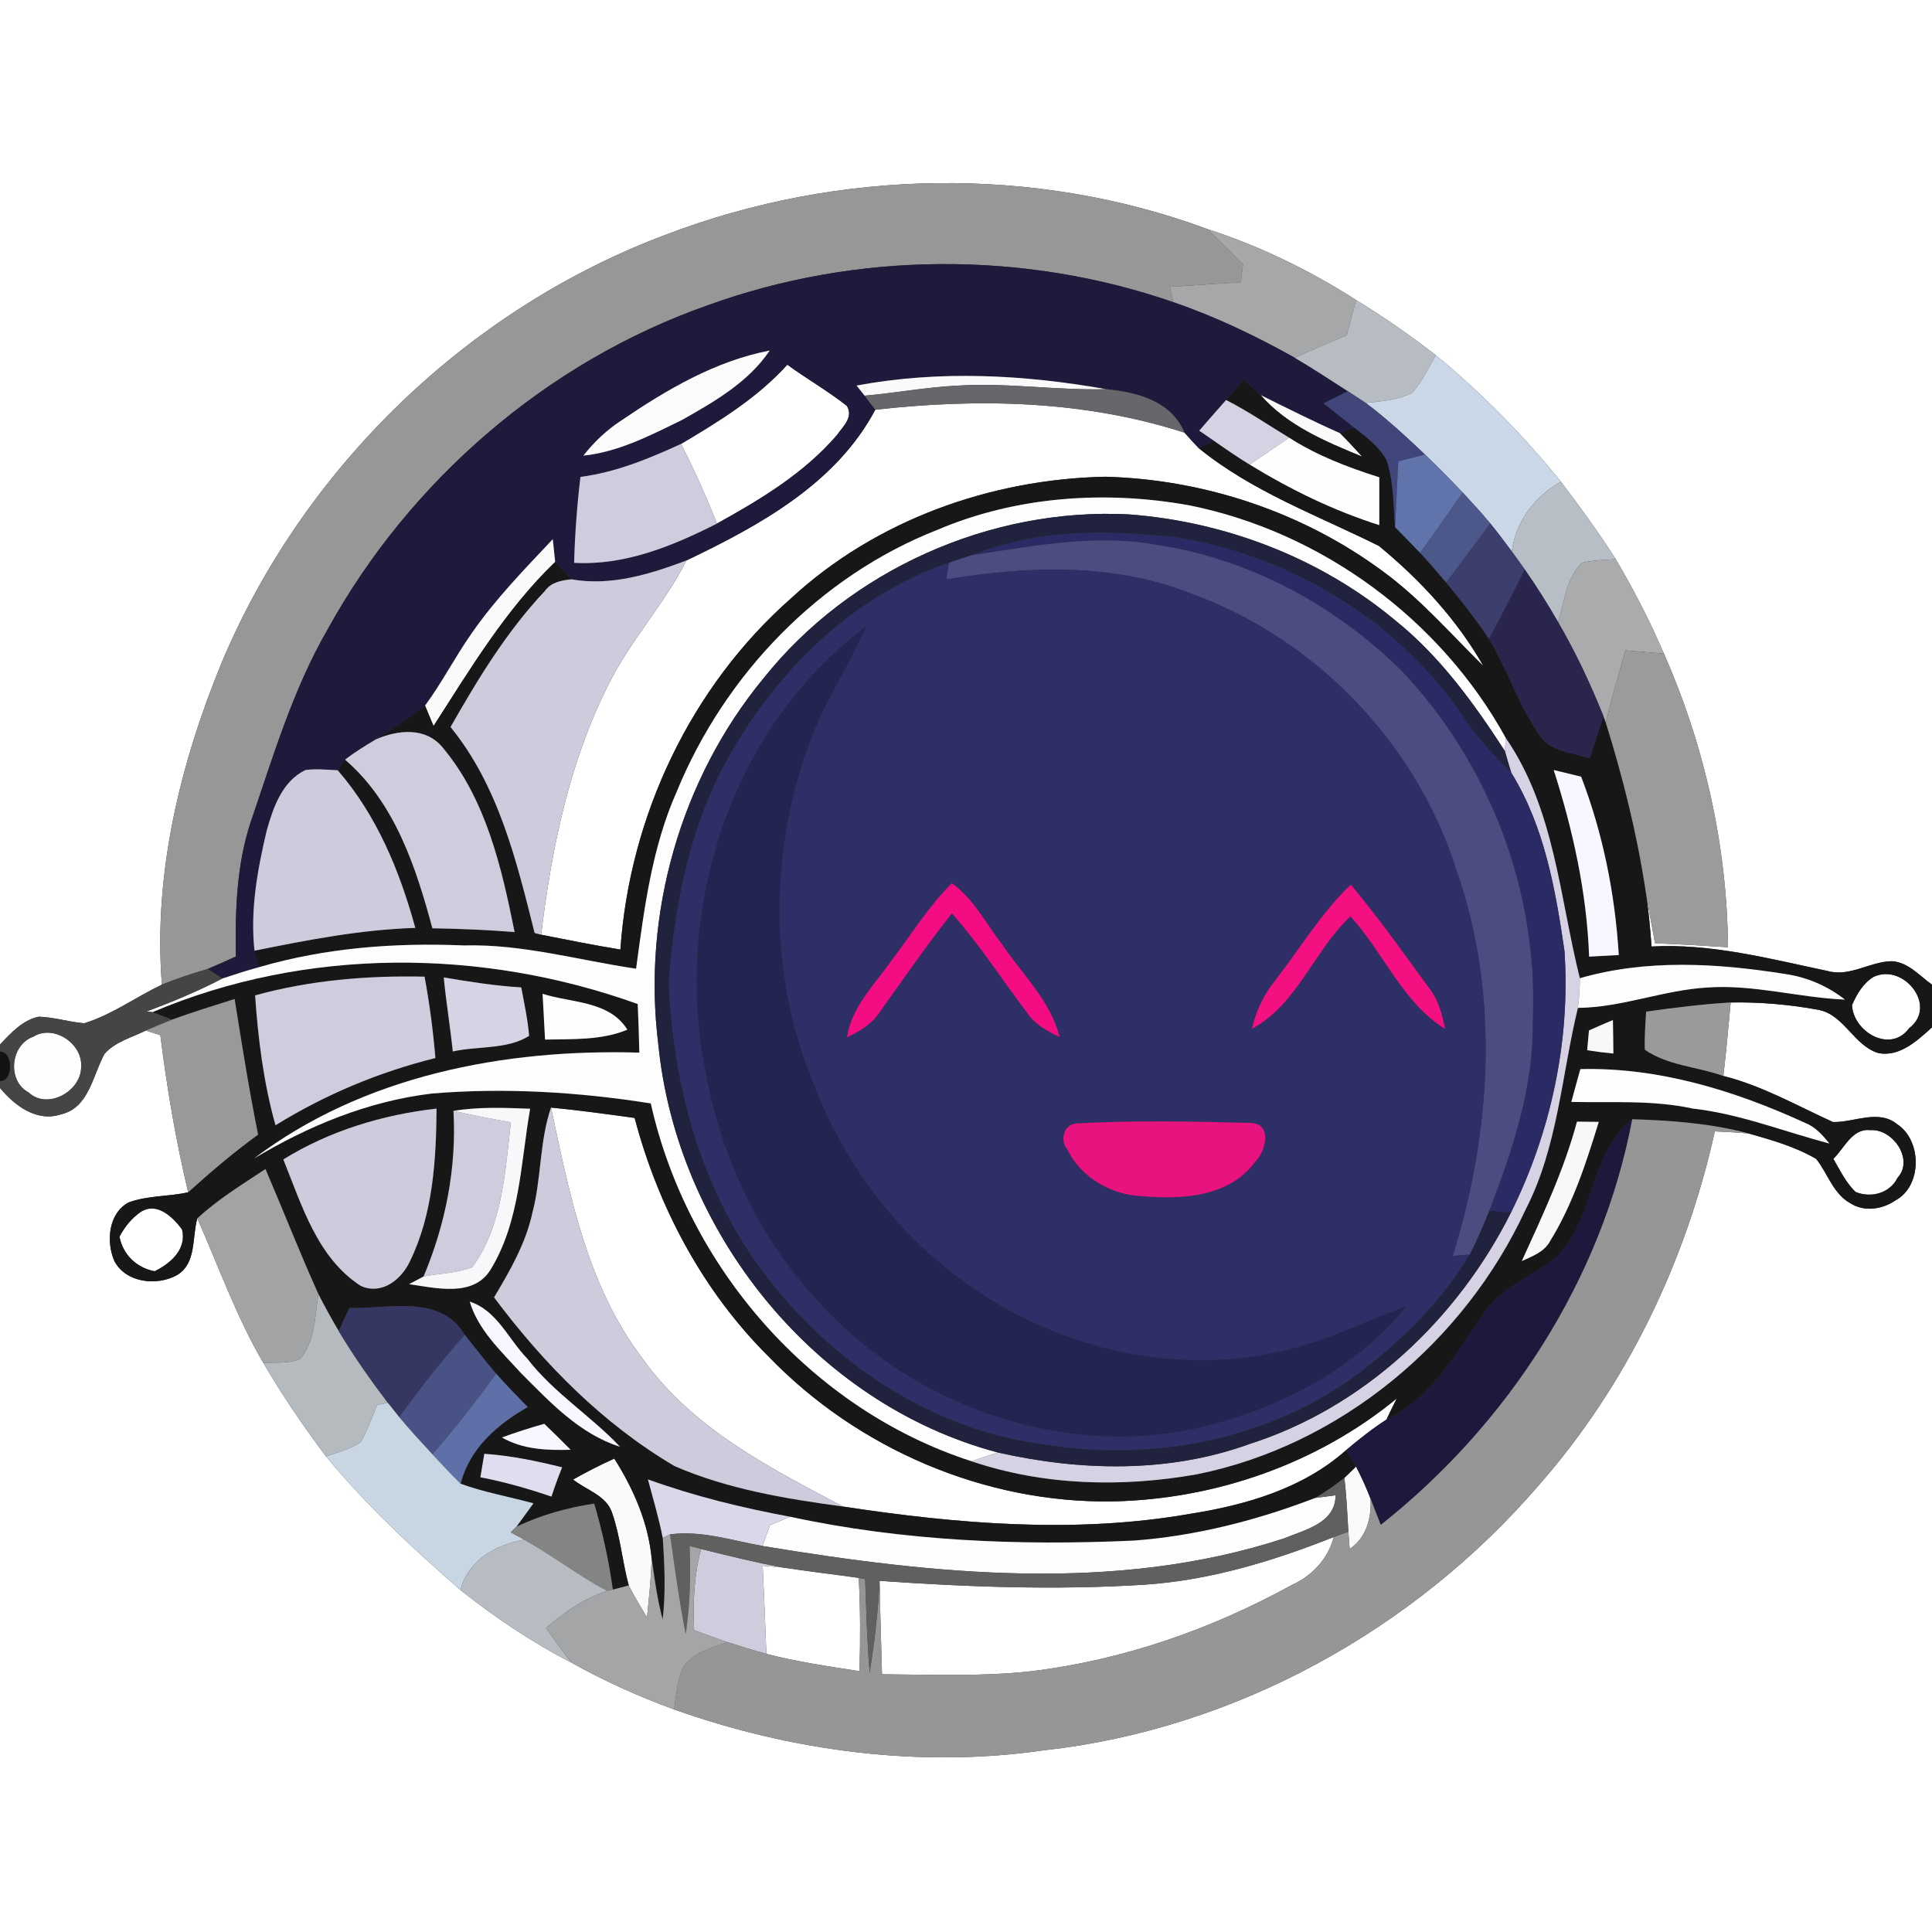<?xml version="1.0" encoding="UTF-8" ?>
<!DOCTYPE svg PUBLIC "-//W3C//DTD SVG 1.1//EN" "http://www.w3.org/Graphics/SVG/1.1/DTD/svg11.dtd">
<svg width="250pt" height="250pt" viewBox="0 0 250 250" version="1.1" xmlns="http://www.w3.org/2000/svg">
<rect x="0" y="0" width="250" height="250" fill="#333333" stroke="none"/>
<g id="#ffffffff">
<path fill="#ffffff" opacity="1.00" d=" M 0.00 0.00 L 250.00 0.00 L 250.00 127.41 C 248.38 126.27 246.92 124.50 244.81 124.38 C 241.95 124.41 239.33 126.49 236.43 125.63 C 228.95 124.06 221.43 122.06 213.71 122.48 C 213.53 120.02 213.31 117.57 212.92 115.13 C 213.30 117.45 213.73 119.75 214.16 122.06 C 217.31 122.18 220.45 122.37 223.60 122.57 C 223.50 109.53 220.57 96.50 215.31 84.58 C 213.51 80.37 211.40 76.30 209.08 72.36 C 206.88 68.91 204.46 65.60 201.99 62.34 C 197.16 56.36 191.72 50.84 185.79 45.96 C 182.49 43.39 179.05 41.01 175.48 38.82 C 169.44 34.96 162.97 31.81 156.15 29.61 C 133.85 21.36 108.52 21.87 86.34 30.30 C 60.63 39.88 39.33 60.42 28.70 85.70 C 23.30 98.83 19.82 113.13 20.95 127.41 C 17.58 129.02 14.49 131.30 10.90 132.41 C 8.92 132.25 7.01 131.62 5.02 131.56 C 2.92 132.00 1.41 133.67 0.00 135.16 L 0.00 0.00 Z" />
<path fill="#ffffff" opacity="1.00" d=" M 88.13 57.44 C 93.06 54.52 98.01 51.48 101.88 47.19 C 104.40 49.04 107.13 50.58 109.58 52.52 C 110.48 53.97 109.07 55.20 108.29 56.31 C 104.06 61.23 98.40 64.64 92.77 67.75 C 91.39 64.24 89.84 60.80 88.13 57.44 Z" />
<path fill="#ffffff" opacity="1.00" d=" M 113.26 53.02 C 126.64 51.51 140.37 51.81 153.28 55.99 C 153.87 56.66 154.47 57.31 155.08 57.96 C 162.02 63.63 170.53 66.70 178.44 70.65 C 183.75 75.02 188.54 80.19 191.96 86.20 C 187.72 82.03 183.80 77.49 178.98 73.96 C 168.62 66.29 155.88 62.03 143.01 61.69 C 128.20 62.00 113.36 67.28 102.40 77.39 C 89.38 88.84 81.46 105.64 80.28 122.87 C 76.85 122.31 73.44 121.63 70.02 120.95 C 71.37 109.88 73.63 98.72 78.68 88.70 C 81.49 82.95 85.95 78.23 88.83 72.52 C 98.24 68.02 108.19 62.60 113.26 53.02 Z" />
<path fill="#ffffff" opacity="1.00" d=" M 242.45 126.40 C 246.34 124.59 250.80 130.20 247.04 133.05 C 244.65 136.34 239.84 133.57 239.65 130.07 C 240.25 128.65 241.10 127.22 242.45 126.40 Z" />
<path fill="#ffffff" opacity="1.00" d=" M 223.95 129.72 C 227.75 129.65 231.56 129.98 235.30 130.67 C 238.67 131.31 239.86 135.32 243.10 136.28 C 245.87 136.77 248.11 134.64 250.00 132.94 L 250.00 250.00 L 0.00 250.00 L 0.00 140.78 C 1.89 143.06 4.74 145.23 7.88 144.20 C 11.53 143.36 11.99 139.14 13.53 136.36 C 14.90 134.81 17.06 134.25 18.87 133.35 C 19.34 133.50 20.28 133.81 20.75 133.96 C 21.60 140.79 22.75 147.58 24.35 154.28 C 21.80 154.86 19.10 154.68 16.63 155.60 C 14.01 157.03 13.72 160.68 14.80 163.18 C 16.30 166.02 20.33 166.44 22.92 164.99 C 25.44 163.48 24.84 160.11 25.53 157.66 C 28.31 163.92 30.60 170.43 34.08 176.37 C 36.53 180.56 39.27 184.58 42.19 188.46 C 47.39 194.78 53.42 200.37 59.57 205.74 C 64.06 209.30 68.83 212.52 73.93 215.14 C 78.19 217.52 82.65 219.53 87.22 221.20 C 102.46 226.61 119.02 228.80 135.08 226.49 C 159.78 223.75 183.00 210.94 199.15 192.15 C 210.54 179.18 218.16 163.20 221.90 146.40 C 223.35 146.46 224.80 146.55 226.25 146.66 C 229.24 147.52 232.30 148.37 235.01 149.96 C 236.51 151.84 237.22 154.49 239.44 155.70 C 241.22 156.85 243.57 156.50 245.25 155.34 C 248.74 153.50 248.72 147.58 245.50 145.48 C 243.10 143.49 239.91 145.26 237.18 145.19 C 232.51 143.06 228.01 140.49 223.00 139.23 C 223.38 136.07 223.65 132.89 223.95 129.72 Z" />
<path fill="#ffffff" opacity="1.00" d=" M 71.30 143.32 C 74.92 143.66 78.52 144.17 82.12 144.66 C 85.17 156.20 90.96 167.10 99.46 175.54 C 110.96 187.46 127.42 194.56 144.03 194.28 C 157.28 194.00 170.47 189.41 180.74 180.96 C 180.29 181.86 179.84 182.77 179.41 183.69 C 177.56 184.88 175.84 186.25 174.16 187.67 C 168.59 192.62 161.22 194.75 154.01 195.89 C 139.14 198.49 123.92 197.20 109.10 194.95 C 99.60 189.94 89.56 184.82 83.18 175.84 C 75.99 166.46 73.72 154.60 71.30 143.32 Z" />
<path fill="#ffffff" opacity="1.00" d=" M 237.23 149.95 C 238.67 148.59 239.65 145.98 242.00 146.24 C 244.89 146.01 247.73 150.02 245.54 152.41 C 244.54 154.42 242.11 155.06 240.11 154.24 C 238.85 153.03 238.10 151.43 237.23 149.95 Z" />
<path fill="#ffffff" opacity="1.00" d=" M 18.19 156.83 C 20.31 155.48 22.34 157.46 23.55 159.07 C 24.21 161.64 22.07 163.49 20.01 164.50 C 17.69 164.06 15.91 162.37 15.46 160.03 C 16.11 158.77 17.03 157.65 18.19 156.83 Z" />
<path fill="#ffffff" opacity="1.00" d=" M 148.06 205.06 C 156.54 204.50 164.73 202.01 172.59 198.89 C 171.82 201.77 169.76 203.93 167.08 205.14 C 156.67 210.86 145.24 214.83 133.42 216.26 C 127.01 216.96 120.56 216.70 114.13 216.65 C 114.03 212.62 113.88 208.59 113.82 204.56 C 125.21 205.36 136.65 205.78 148.06 205.06 Z" />
<path fill="#ffffff" opacity="1.00" d=" M 98.69 202.61 C 99.31 202.66 100.57 202.77 101.19 202.82 C 104.49 203.33 107.81 203.71 111.12 204.18 C 111.34 208.20 111.33 212.23 111.22 216.25 C 107.18 215.62 103.13 215.04 99.17 214.01 C 99.03 210.21 98.87 206.41 98.69 202.61 Z" />
</g>
<g id="#989797ff">
<path fill="#989797" opacity="1.00" d=" M 86.34 30.30 C 108.52 21.87 133.85 21.36 156.15 29.61 C 157.77 31.08 159.30 32.65 160.85 34.20 C 160.78 34.78 160.64 35.94 160.57 36.52 C 157.50 36.71 154.44 36.91 151.37 37.12 C 151.48 37.61 151.71 38.60 151.82 39.10 C 132.49 32.40 110.82 32.53 91.59 39.50 C 70.79 46.80 53.04 62.15 42.41 81.42 C 37.89 89.23 35.34 97.92 32.43 106.40 C 30.59 111.99 30.43 117.93 30.52 123.77 C 29.31 124.32 28.10 124.87 26.88 125.38 C 24.88 125.97 22.89 126.62 20.95 127.41 C 19.82 113.13 23.30 98.83 28.70 85.70 C 39.33 60.42 60.63 39.88 86.34 30.30 Z" />
</g>
<g id="#a6a7a9ff">
<path fill="#a6a7a9" opacity="1.00" d=" M 156.15 29.61 C 162.97 31.81 169.44 34.96 175.48 38.82 C 175.08 40.33 174.68 41.85 174.28 43.36 C 172.02 44.31 169.77 45.29 167.53 46.29 C 162.50 43.46 157.27 40.97 151.82 39.10 C 151.71 38.60 151.48 37.61 151.37 37.12 C 154.44 36.91 157.50 36.71 160.57 36.52 C 160.64 35.94 160.78 34.78 160.85 34.20 C 159.30 32.65 157.77 31.08 156.15 29.61 Z" />
</g>
<g id="#1f193cff">
<path fill="#1f193c" opacity="1.00" d=" M 91.59 39.50 C 110.82 32.53 132.49 32.40 151.82 39.10 C 157.27 40.97 162.50 43.46 167.53 46.29 C 169.87 47.67 172.14 49.16 174.42 50.63 C 173.37 51.15 172.32 51.67 171.27 52.19 C 172.60 53.24 173.93 54.31 175.27 55.36 C 174.81 55.54 173.88 55.88 173.41 56.06 C 169.93 54.52 166.53 52.81 163.12 51.12 C 162.40 50.45 161.68 49.79 160.95 49.13 C 160.17 49.99 159.40 50.87 158.65 51.76 C 157.50 53.09 156.32 54.39 155.18 55.73 C 155.67 56.07 156.64 56.74 157.13 57.07 C 156.61 57.29 155.59 57.74 155.08 57.96 C 154.47 57.31 153.87 56.66 153.28 55.99 C 151.55 51.88 147.18 50.76 143.15 50.36 C 132.48 48.47 121.54 47.89 110.84 49.89 C 111.10 50.22 111.62 50.87 111.88 51.20 C 112.23 51.66 112.91 52.57 113.26 53.02 C 108.19 62.60 98.24 68.02 88.83 72.52 C 84.09 74.31 79.04 75.87 73.93 74.96 C 73.23 74.21 72.54 73.46 71.84 72.71 C 71.76 71.98 71.61 70.51 71.53 69.77 C 67.85 73.68 64.08 77.54 61.02 81.97 C 58.89 85.00 57.20 88.32 55.00 91.31 C 52.99 92.91 50.83 94.32 48.65 95.67 C 47.28 96.48 45.91 97.32 44.65 98.30 C 44.41 98.64 43.94 99.33 43.70 99.67 C 42.31 99.61 40.91 99.45 39.53 99.64 C 36.51 101.08 35.33 104.53 34.50 107.53 C 33.30 112.58 32.36 117.82 32.93 123.02 C 33.09 123.55 33.40 124.61 33.56 125.14 C 31.94 125.58 30.36 126.10 28.77 126.62 C 28.30 126.31 27.35 125.69 26.88 125.38 C 28.10 124.87 29.31 124.32 30.52 123.77 C 30.43 117.93 30.59 111.99 32.43 106.40 C 35.34 97.92 37.89 89.23 42.41 81.42 C 53.04 62.15 70.79 46.80 91.59 39.50 M 80.41 54.40 C 78.52 55.63 76.87 57.19 75.49 58.96 C 80.08 58.48 84.24 56.30 88.33 54.30 C 92.50 51.94 96.86 49.43 99.60 45.36 C 92.57 46.71 86.27 50.42 80.41 54.40 M 88.13 57.44 C 83.97 59.35 79.69 61.12 75.11 61.71 C 74.67 65.41 74.39 69.11 74.29 72.83 C 80.85 73.20 87.04 70.66 92.77 67.75 C 98.40 64.64 104.06 61.23 108.29 56.31 C 109.07 55.20 110.48 53.97 109.58 52.52 C 107.13 50.58 104.40 49.04 101.88 47.19 C 98.01 51.48 93.06 54.52 88.13 57.44 Z" />
</g>
<g id="#b6bcc1ff">
<path fill="#b6bcc1" opacity="1.00" d=" M 175.48 38.82 C 179.05 41.01 182.49 43.39 185.79 45.96 C 184.85 47.62 184.02 49.37 182.75 50.82 C 180.89 51.77 178.76 51.93 176.72 52.14 C 175.95 51.63 175.19 51.13 174.42 50.63 C 172.14 49.16 169.87 47.67 167.53 46.29 C 169.77 45.29 172.02 44.31 174.28 43.36 C 174.68 41.85 175.08 40.33 175.48 38.82 Z" />
</g>
<g id="#fbfbfcff">
<path fill="#fbfbfc" opacity="1.00" d=" M 80.41 54.40 C 86.27 50.42 92.57 46.71 99.60 45.36 C 96.86 49.43 92.50 51.94 88.33 54.30 C 84.24 56.30 80.08 58.48 75.49 58.96 C 76.87 57.19 78.52 55.63 80.41 54.40 Z" />
</g>
<g id="#c9d7e6ff">
<path fill="#c9d7e6" opacity="1.00" d=" M 185.79 45.96 C 191.72 50.84 197.16 56.36 201.99 62.34 C 198.55 64.25 196.19 67.43 195.62 71.35 C 194.72 70.12 193.80 68.91 192.84 67.73 C 191.70 66.36 190.49 65.04 189.28 63.74 C 187.69 62.06 186.06 60.42 184.40 58.82 C 181.93 56.49 179.44 54.17 176.72 52.14 C 178.76 51.93 180.89 51.77 182.75 50.82 C 184.02 49.37 184.85 47.62 185.79 45.96 Z" />
</g>
<g id="#fafafaff">
<path fill="#fafafa" opacity="1.00" d=" M 110.84 49.89 C 121.54 47.89 132.48 48.47 143.15 50.36 C 136.73 50.54 130.35 49.49 123.93 49.90 C 119.89 50.09 115.91 50.85 111.88 51.20 C 111.62 50.87 111.10 50.22 110.84 49.89 Z" />
<path fill="#fafafa" opacity="1.00" d=" M 176.27 59.09 C 171.53 57.14 166.57 55.08 163.12 51.12 C 166.53 52.81 169.93 54.52 173.41 56.06 C 174.39 57.04 175.34 58.06 176.27 59.09 Z" />
<path fill="#fafafa" opacity="1.00" d=" M 61.02 81.97 C 64.08 77.54 67.85 73.68 71.53 69.77 C 71.61 70.51 71.76 71.98 71.84 72.71 C 65.43 78.89 60.87 86.53 56.10 93.95 C 55.83 93.29 55.27 91.97 55.00 91.31 C 57.20 88.32 58.89 85.00 61.02 81.97 Z" />
<path fill="#fafafa" opacity="1.00" d=" M 74.16 191.45 C 75.90 190.47 77.67 189.56 79.49 188.74 C 81.98 192.67 83.89 197.03 84.33 201.71 C 84.24 204.25 83.98 206.78 83.72 209.30 C 82.91 207.94 82.08 206.58 81.36 205.16 C 80.53 202.08 80.27 198.86 79.23 195.84 C 78.53 193.52 75.87 192.83 74.16 191.45 Z" />
<path fill="#fafafa" opacity="1.00" d=" M 173.96 191.24 C 174.46 190.75 174.97 190.26 175.47 189.77 C 176.17 191.11 176.79 192.50 177.35 193.93 C 177.48 196.45 176.82 198.94 174.65 200.44 C 174.61 199.88 174.52 198.76 174.48 198.20 C 174.34 195.88 174.24 193.55 173.96 191.24 Z" />
</g>
<g id="#171718ff">
<path fill="#171718" opacity="1.00" d=" M 160.95 49.13 C 161.68 49.79 162.40 50.45 163.12 51.12 C 166.57 55.08 171.53 57.14 176.27 59.09 C 175.34 58.06 174.39 57.04 173.41 56.06 C 173.88 55.88 174.81 55.54 175.27 55.36 C 176.81 56.56 178.46 57.77 179.41 59.53 C 180.36 62.32 180.29 65.31 180.52 68.21 C 181.60 69.31 182.69 70.41 183.76 71.54 C 184.92 72.79 186.04 74.07 187.14 75.38 C 189.08 77.73 190.97 80.12 192.66 82.66 C 195.04 86.62 196.47 91.08 199.06 94.92 C 200.42 97.27 203.40 97.36 205.71 98.13 C 206.30 96.31 206.90 94.50 207.49 92.69 L 207.79 93.51 C 210.00 100.59 211.80 107.80 212.92 115.13 C 213.31 117.57 213.53 120.02 213.71 122.48 C 221.43 122.06 228.95 124.06 236.43 125.63 C 239.33 126.49 241.95 124.41 244.81 124.38 C 246.92 124.50 248.38 126.27 250.00 127.41 L 250.00 132.94 C 248.11 134.64 245.87 136.77 243.10 136.28 C 239.86 135.32 238.67 131.31 235.30 130.67 C 231.56 129.98 227.75 129.65 223.95 129.72 C 220.28 129.93 216.64 130.40 213.01 130.90 C 212.91 132.54 212.78 134.18 212.84 135.83 C 215.78 137.89 219.65 138.03 223.00 139.23 C 228.01 140.49 232.51 143.06 237.18 145.19 C 239.91 145.26 243.10 143.49 245.50 145.48 C 248.72 147.58 248.74 153.50 245.25 155.34 C 243.57 156.50 241.22 156.85 239.44 155.70 C 237.22 154.49 236.51 151.84 235.01 149.96 C 232.30 148.37 229.24 147.52 226.25 146.66 C 221.35 145.36 216.26 144.98 211.21 144.83 C 205.70 149.25 206.34 157.51 201.58 162.50 C 198.47 165.11 194.30 166.46 191.98 169.97 C 188.41 175.06 185.27 180.87 179.41 183.69 C 179.84 182.77 180.29 181.86 180.74 180.96 C 170.47 189.41 157.28 194.00 144.03 194.28 C 127.42 194.56 110.96 187.46 99.46 175.54 C 90.96 167.10 85.17 156.20 82.12 144.66 C 78.52 144.17 74.92 143.66 71.30 143.32 C 69.80 147.70 70.07 152.44 68.90 156.90 C 68.04 160.87 66.00 164.43 63.93 167.88 C 70.33 176.45 78.03 184.27 87.29 189.71 C 94.17 192.71 101.70 193.94 109.10 194.95 C 123.92 197.20 139.14 198.49 154.01 195.89 C 161.22 194.75 168.59 192.62 174.16 187.67 C 174.60 188.36 175.04 189.06 175.47 189.77 C 174.97 190.26 174.46 190.75 173.96 191.24 C 172.76 192.18 171.50 193.04 170.20 193.83 C 162.68 196.72 154.79 198.75 146.73 199.35 C 131.86 200.03 116.85 199.42 102.26 196.27 C 96.01 195.11 89.82 193.60 83.84 191.43 C 84.51 193.95 85.26 196.45 85.76 199.02 C 86.00 202.53 86.15 206.06 85.75 209.57 C 85.06 206.99 84.70 204.34 84.33 201.71 C 83.89 197.03 81.98 192.67 79.49 188.74 C 77.67 189.56 75.90 190.47 74.16 191.45 C 75.87 192.83 78.53 193.52 79.23 195.84 C 80.27 198.86 80.53 202.08 81.36 205.16 C 80.84 205.29 79.82 205.56 79.30 205.69 C 78.78 201.92 77.96 198.21 76.89 194.56 C 73.41 195.10 69.99 196.03 66.82 197.57 C 67.38 196.81 68.48 195.29 69.03 194.53 C 65.89 193.67 62.67 193.11 59.61 192.00 C 60.76 187.42 64.36 184.32 68.29 182.07 C 66.90 180.65 65.51 179.23 64.20 177.75 C 62.79 176.11 61.48 174.39 60.13 172.72 C 57.01 167.42 50.27 169.38 45.21 169.26 C 44.75 170.25 44.29 171.23 43.83 172.23 C 42.91 170.66 42.02 169.07 41.20 167.45 C 38.79 162.11 36.66 156.66 34.35 151.27 C 31.33 153.28 28.20 155.18 25.53 157.66 C 24.84 160.11 25.44 163.48 22.92 164.99 C 20.33 166.44 16.30 166.02 14.80 163.18 C 13.72 160.68 14.01 157.03 16.63 155.60 C 19.10 154.68 21.80 154.86 24.35 154.28 C 27.25 151.66 30.23 149.12 33.40 146.82 C 32.22 141.00 31.30 135.13 30.36 129.27 C 27.65 130.13 24.93 130.96 22.26 131.94 C 21.63 131.70 20.37 131.21 19.74 130.97 C 39.55 122.55 62.37 122.67 82.52 129.92 C 82.62 132.01 82.68 134.11 82.73 136.21 C 65.30 135.69 47.02 139.18 32.87 149.91 C 39.92 145.67 47.68 142.48 55.90 141.50 C 65.35 140.72 74.86 141.30 84.21 142.78 C 88.94 163.94 104.94 182.37 125.70 189.08 C 135.03 192.25 145.20 192.49 154.85 190.78 C 173.46 187.05 189.51 173.62 197.42 156.50 C 201.60 148.39 202.06 139.14 204.18 130.42 C 209.88 130.37 215.29 128.10 220.98 127.78 C 226.95 127.37 232.80 129.10 238.74 129.35 C 236.48 127.58 233.80 126.43 230.97 126.03 C 222.19 124.63 213.07 124.09 204.43 126.58 C 201.80 116.07 201.18 104.69 194.84 95.48 C 186.41 80.16 171.01 68.81 153.85 65.38 C 143.04 63.44 131.57 64.21 121.40 68.52 C 106.05 74.52 93.77 87.29 87.56 102.46 C 84.35 109.68 83.36 117.59 82.31 125.35 C 74.89 124.26 67.58 122.13 60.02 122.34 C 51.11 121.96 42.15 122.64 33.56 125.14 C 33.40 124.61 33.09 123.55 32.93 123.02 C 39.80 121.63 46.70 120.29 53.74 120.07 C 51.72 112.69 48.76 105.51 43.70 99.67 C 43.94 99.33 44.41 98.64 44.65 98.30 C 51.08 103.84 53.82 112.18 55.95 120.12 C 59.50 120.18 63.05 120.33 66.59 120.61 C 64.91 112.25 62.89 103.42 57.29 96.74 C 55.10 94.05 51.51 94.43 48.65 95.67 C 50.83 94.32 52.99 92.91 55.00 91.31 C 55.27 91.97 55.83 93.29 56.10 93.95 C 60.87 86.53 65.43 78.89 71.84 72.71 C 72.54 73.46 73.23 74.21 73.93 74.96 C 72.65 75.10 71.31 75.34 70.52 76.46 C 65.59 81.68 61.83 87.87 58.30 94.08 C 64.52 101.71 66.84 111.40 69.18 120.73 L 70.02 120.95 C 73.44 121.63 76.85 122.31 80.28 122.87 C 81.46 105.64 89.38 88.84 102.40 77.39 C 113.36 67.28 128.20 62.00 143.01 61.69 C 155.88 62.03 168.62 66.29 178.98 73.96 C 183.80 77.49 187.72 82.03 191.96 86.20 C 188.54 80.19 183.75 75.02 178.44 70.65 C 170.53 66.70 162.02 63.63 155.08 57.96 C 155.59 57.74 156.61 57.29 157.13 57.07 C 158.63 58.12 160.14 59.17 161.71 60.12 C 166.99 63.35 172.57 66.08 178.48 67.95 C 178.49 65.89 178.48 63.83 178.48 61.76 C 174.43 60.48 170.41 58.95 166.82 56.64 C 164.10 55.00 161.48 53.19 158.65 51.76 C 159.40 50.87 160.17 49.99 160.95 49.13 M 201.05 99.64 C 203.55 107.45 205.34 115.57 205.63 123.79 C 206.59 123.74 208.51 123.63 209.47 123.58 C 208.99 115.70 207.43 107.88 204.60 100.50 C 203.41 100.21 202.23 99.92 201.05 99.64 M 33.01 128.80 C 33.40 134.47 34.11 140.13 35.65 145.61 C 42.05 141.65 49.04 138.72 56.34 136.91 C 56.05 133.38 55.58 129.86 54.94 126.38 C 47.55 126.22 40.15 126.83 33.01 128.80 M 242.45 126.40 C 241.10 127.22 240.25 128.65 239.65 130.07 C 239.84 133.57 244.65 136.34 247.04 133.05 C 250.80 130.20 246.34 124.59 242.45 126.40 M 57.42 126.48 C 57.73 129.68 58.26 132.86 58.59 136.06 C 61.83 135.33 65.62 135.84 68.47 134.04 C 68.29 131.92 67.84 129.85 67.45 127.77 C 64.08 127.57 60.75 127.04 57.42 126.48 M 70.21 128.60 C 70.32 130.57 70.43 132.54 70.53 134.52 C 74.11 134.44 77.80 134.64 81.18 133.24 C 78.83 129.48 73.98 129.80 70.21 128.60 M 205.61 133.34 C 205.55 133.98 205.44 135.26 205.38 135.90 C 206.51 136.08 207.64 136.22 208.77 136.33 C 208.76 134.88 208.74 133.43 208.71 131.99 C 207.67 132.43 206.64 132.88 205.61 133.34 M 204.50 138.34 C 204.10 139.75 203.71 141.17 203.33 142.59 C 208.56 142.70 213.84 142.32 219.00 143.44 C 225.11 144.12 230.83 146.43 236.73 147.97 C 235.86 146.92 234.93 145.83 233.62 145.32 C 224.51 141.13 214.62 138.09 204.50 138.34 M 58.68 143.75 C 59.10 151.09 57.66 158.41 54.81 165.18 C 54.34 165.42 53.40 165.92 52.93 166.17 C 56.35 166.66 61.20 167.89 63.43 164.37 C 67.30 158.12 67.37 150.50 68.60 143.47 C 65.29 143.35 61.96 143.20 58.68 143.75 M 36.66 150.03 C 39.05 155.93 41.04 162.75 46.69 166.40 C 49.42 167.62 51.99 165.55 53.08 163.14 C 56.03 157.06 56.44 150.10 56.49 143.45 C 49.50 144.25 42.67 146.31 36.66 150.03 M 204.06 145.14 C 202.38 151.42 199.60 157.29 196.92 163.18 C 198.28 162.56 199.83 162.01 200.58 160.60 C 203.52 155.84 205.25 150.48 206.88 145.17 C 206.18 145.16 204.77 145.15 204.06 145.14 M 237.23 149.95 C 238.10 151.43 238.85 153.03 240.11 154.24 C 242.11 155.06 244.54 154.42 245.54 152.41 C 247.73 150.02 244.89 146.01 242.00 146.24 C 239.65 145.98 238.67 148.59 237.23 149.95 M 18.19 156.83 C 17.03 157.65 16.11 158.77 15.46 160.03 C 15.91 162.37 17.69 164.06 20.01 164.50 C 22.07 163.49 24.21 161.64 23.55 159.07 C 22.34 157.46 20.31 155.48 18.19 156.83 M 60.78 168.43 C 61.90 172.15 64.84 174.83 67.36 177.62 C 71.14 181.41 74.98 185.55 80.23 187.21 C 76.43 183.18 71.61 180.21 68.21 175.78 C 65.78 173.29 64.32 169.57 60.78 168.43 M 64.95 186.01 C 67.65 187.57 70.80 187.69 73.84 187.60 C 72.72 186.46 71.58 185.34 70.43 184.24 C 68.58 184.77 66.75 185.34 64.95 186.01 M 62.67 188.12 C 62.55 188.88 62.29 190.40 62.16 191.16 C 65.29 191.75 68.35 192.64 71.36 193.66 C 71.77 192.38 72.24 191.12 72.74 189.87 C 69.43 189.05 66.08 188.35 62.67 188.12 Z" />
</g>
<g id="#69666bff">
<path fill="#69666b" opacity="1.00" d=" M 111.88 51.20 C 115.91 50.85 119.89 50.09 123.93 49.90 C 130.35 49.49 136.73 50.54 143.15 50.36 C 147.18 50.76 151.55 51.88 153.28 55.99 C 140.37 51.81 126.64 51.51 113.26 53.02 C 112.91 52.57 112.23 51.66 111.88 51.20 Z" />
</g>
<g id="#404679ff">
<path fill="#404679" opacity="1.00" d=" M 174.42 50.63 C 175.19 51.13 175.95 51.63 176.72 52.14 C 179.44 54.17 181.93 56.49 184.40 58.82 C 183.25 59.11 182.09 59.40 180.94 59.69 C 180.80 62.53 180.65 65.37 180.52 68.21 C 180.29 65.31 180.36 62.32 179.41 59.53 C 178.46 57.77 176.81 56.56 175.27 55.36 C 173.93 54.31 172.60 53.24 171.27 52.19 C 172.32 51.67 173.37 51.15 174.42 50.63 Z" />
</g>
<g id="#d7d2e3ff">
<path fill="#d7d2e3" opacity="1.00" d=" M 158.65 51.76 C 161.48 53.19 164.10 55.00 166.82 56.64 C 165.11 57.80 163.41 58.96 161.71 60.12 C 160.14 59.17 158.63 58.12 157.13 57.07 C 156.64 56.74 155.67 56.07 155.18 55.73 C 156.32 54.39 157.50 53.09 158.65 51.76 Z" />
<path fill="#d7d2e3" opacity="1.00" d=" M 194.84 95.48 C 201.18 104.69 201.80 116.07 204.43 126.58 C 204.43 127.86 204.35 129.14 204.18 130.42 C 202.06 139.14 201.60 148.39 197.42 156.50 C 189.51 173.62 173.46 187.05 154.85 190.78 C 145.20 192.49 135.03 192.25 125.70 189.08 C 126.83 188.68 127.97 188.30 129.12 187.95 C 139.81 190.37 151.24 190.64 161.66 186.86 C 176.49 182.14 188.61 170.69 195.52 156.90 C 200.69 146.50 203.23 134.63 202.44 123.03 C 201.28 115.11 199.85 106.92 195.56 100.00 C 195.27 99.07 194.99 98.13 194.73 97.18 C 194.76 96.76 194.81 95.91 194.84 95.48 Z" />
</g>
<g id="#fefefeff">
<path fill="#fefefe" opacity="1.00" d=" M 161.71 60.12 C 163.41 58.96 165.11 57.80 166.82 56.64 C 170.41 58.95 174.43 60.48 178.48 61.76 C 178.48 63.83 178.49 65.89 178.48 67.95 C 172.57 66.08 166.99 63.35 161.71 60.12 Z" />
<path fill="#fefefe" opacity="1.00" d=" M 4.34 134.13 C 6.95 132.52 10.70 135.05 10.50 138.01 C 10.57 141.18 6.16 143.67 3.71 141.37 C 0.88 139.87 1.33 135.18 4.34 134.13 Z" />
<path fill="#fefefe" opacity="1.00" d=" M 204.50 138.34 C 214.62 138.09 224.51 141.13 233.62 145.32 C 234.93 145.83 235.86 146.92 236.73 147.97 C 230.83 146.43 225.11 144.12 219.00 143.44 C 213.84 142.32 208.56 142.70 203.33 142.59 C 203.71 141.17 204.10 139.75 204.50 138.34 Z" />
</g>
<g id="#d1ccddff">
<path fill="#d1ccdd" opacity="1.00" d=" M 75.11 61.71 C 79.69 61.12 83.97 59.35 88.13 57.44 C 89.84 60.80 91.39 64.24 92.77 67.75 C 87.04 70.66 80.85 73.20 74.29 72.83 C 74.39 69.11 74.67 65.41 75.11 61.71 Z" />
<path fill="#d1ccdd" opacity="1.00" d=" M 48.65 95.67 C 51.51 94.43 55.10 94.05 57.29 96.74 C 62.89 103.42 64.91 112.25 66.59 120.61 C 63.05 120.33 59.50 120.18 55.95 120.12 C 53.82 112.18 51.08 103.84 44.65 98.30 C 45.91 97.32 47.28 96.48 48.65 95.67 Z" />
<path fill="#d1ccdd" opacity="1.00" d=" M 33.01 128.80 C 40.15 126.83 47.55 126.22 54.94 126.38 C 55.58 129.86 56.05 133.38 56.34 136.91 C 49.04 138.72 42.05 141.65 35.65 145.61 C 34.11 140.13 33.40 134.47 33.01 128.80 Z" />
<path fill="#d1ccdd" opacity="1.00" d=" M 58.68 143.75 C 61.14 144.31 63.62 144.78 66.11 145.23 C 65.36 151.60 65.04 158.60 61.12 163.97 C 59.11 164.76 56.91 164.77 54.81 165.18 C 57.66 158.41 59.10 151.09 58.68 143.75 Z" />
<path fill="#d1ccdd" opacity="1.00" d=" M 89.82 210.95 C 89.65 207.43 89.80 203.87 90.72 200.44 C 94.19 201.30 97.67 202.16 101.19 202.82 C 100.57 202.77 99.31 202.66 98.69 202.61 C 98.87 206.41 99.03 210.21 99.17 214.01 C 97.47 213.55 95.79 213.01 94.11 212.49 C 92.67 212.00 91.24 211.47 89.82 210.95 Z" />
</g>
<g id="#6073abff">
<path fill="#6073ab" opacity="1.00" d=" M 180.94 59.69 C 182.09 59.40 183.25 59.11 184.40 58.82 C 186.06 60.42 187.69 62.06 189.28 63.74 C 187.47 66.36 185.64 68.96 183.76 71.54 C 182.69 70.41 181.60 69.31 180.52 68.21 C 180.65 65.37 180.80 62.53 180.94 59.69 Z" />
</g>
<g id="#b8bec5ff">
<path fill="#b8bec5" opacity="1.00" d=" M 195.62 71.35 C 196.19 67.43 198.55 64.25 201.99 62.34 C 204.46 65.60 206.88 68.91 209.08 72.36 C 207.61 72.44 206.14 72.50 204.71 72.81 C 202.67 74.81 202.43 77.89 201.61 80.49 C 200.27 78.16 198.84 75.89 197.30 73.69 C 196.75 72.90 196.19 72.12 195.62 71.35 Z" />
</g>
<g id="#fdfdfdff">
<path fill="#fdfdfd" opacity="1.00" d=" M 121.40 68.52 C 131.57 64.21 143.04 63.44 153.85 65.38 C 171.01 68.81 186.41 80.16 194.84 95.48 C 194.81 95.91 194.76 96.76 194.73 97.18 C 190.74 91.03 186.37 84.97 180.62 80.34 C 170.93 72.23 158.61 67.50 146.05 66.56 C 128.12 65.65 109.96 73.75 98.77 87.81 C 88.04 100.83 83.09 118.36 85.18 135.07 C 87.54 159.32 105.34 181.65 129.12 187.95 C 127.97 188.30 126.83 188.68 125.70 189.08 C 104.94 182.37 88.94 163.94 84.21 142.78 C 74.86 141.30 65.35 140.72 55.90 141.50 C 47.68 142.48 39.92 145.67 32.87 149.91 C 47.02 139.18 65.30 135.69 82.73 136.21 C 82.68 134.11 82.62 132.01 82.52 129.92 C 62.37 122.67 39.55 122.55 19.74 130.97 L 18.96 130.89 C 22.30 129.64 25.60 128.27 28.77 126.62 C 30.36 126.10 31.94 125.58 33.56 125.14 C 42.15 122.64 51.11 121.96 60.02 122.34 C 67.58 122.13 74.89 124.26 82.31 125.35 C 83.36 117.59 84.35 109.68 87.56 102.46 C 93.77 87.29 106.05 74.52 121.40 68.52 Z" />
<path fill="#fdfdfd" opacity="1.00" d=" M 204.43 126.58 C 213.07 124.09 222.19 124.63 230.97 126.03 C 233.80 126.43 236.48 127.58 238.74 129.35 C 232.80 129.10 226.95 127.37 220.98 127.78 C 215.29 128.10 209.88 130.37 204.18 130.42 C 204.35 129.14 204.43 127.86 204.43 126.58 Z" />
<path fill="#fdfdfd" opacity="1.00" d=" M 70.21 128.60 C 73.98 129.80 78.83 129.48 81.18 133.24 C 77.80 134.64 74.11 134.44 70.53 134.52 C 70.43 132.54 70.32 130.57 70.21 128.60 Z" />
<path fill="#fdfdfd" opacity="1.00" d=" M 146.73 199.35 C 154.79 198.75 162.68 196.72 170.20 193.83 C 170.86 193.74 172.17 193.57 172.82 193.49 C 172.83 197.10 168.82 197.96 166.15 199.07 C 144.33 206.20 120.89 203.72 98.66 200.05 C 98.90 199.38 99.39 198.03 99.63 197.36 C 100.28 197.09 101.60 196.54 102.26 196.27 C 116.85 199.42 131.86 200.03 146.73 199.35 Z" />
</g>
<g id="#4d588aff">
<path fill="#4d588a" opacity="1.00" d=" M 183.76 71.54 C 185.64 68.96 187.47 66.36 189.28 63.74 C 190.49 65.04 191.70 66.36 192.84 67.73 C 190.95 70.29 189.06 72.85 187.14 75.38 C 186.04 74.07 184.92 72.79 183.76 71.54 Z" />
</g>
<g id="#21223dff">
<path fill="#21223d" opacity="1.00" d=" M 98.77 87.81 C 109.96 73.75 128.12 65.65 146.05 66.56 C 158.61 67.50 170.93 72.23 180.62 80.34 C 186.37 84.97 190.74 91.03 194.73 97.18 C 194.99 98.13 195.27 99.07 195.56 100.00 C 193.43 97.90 191.35 95.72 189.67 93.23 C 181.37 80.61 167.43 72.10 152.62 69.59 C 143.67 68.55 134.27 68.39 125.78 71.83 C 124.78 72.15 123.78 72.48 122.79 72.82 C 110.87 76.89 101.22 86.10 94.94 96.85 C 89.44 105.95 87.32 116.67 86.53 127.15 C 87.10 140.30 90.63 153.70 98.60 164.38 C 107.30 176.15 120.43 185.04 135.13 186.90 C 149.15 189.20 164.25 186.31 175.75 177.75 C 181.36 173.48 186.52 168.43 190.17 162.34 C 191.12 160.49 191.94 158.58 192.71 156.65 C 193.64 156.73 194.58 156.81 195.52 156.90 C 188.61 170.69 176.49 182.14 161.66 186.86 C 151.24 190.64 139.81 190.37 129.12 187.95 C 105.34 181.65 87.54 159.32 85.18 135.07 C 83.09 118.36 88.04 100.83 98.77 87.81 Z" />
</g>
<g id="#3c3f6dff">
<path fill="#3c3f6d" opacity="1.00" d=" M 187.14 75.38 C 189.06 72.85 190.95 70.29 192.84 67.73 C 193.80 68.91 194.72 70.12 195.62 71.35 C 196.19 72.12 196.75 72.90 197.30 73.69 C 195.82 76.71 194.28 79.71 192.66 82.66 C 190.97 80.12 189.08 77.73 187.14 75.38 Z" />
</g>
<g id="#2a2b64ff">
<path fill="#2a2b64" opacity="1.00" d=" M 125.78 71.83 C 134.27 68.39 143.67 68.55 152.62 69.59 C 167.43 72.10 181.37 80.61 189.67 93.23 C 191.35 95.72 193.43 97.90 195.56 100.00 C 199.85 106.92 201.28 115.11 202.44 123.03 C 203.23 134.63 200.69 146.50 195.52 156.90 C 194.58 156.81 193.64 156.73 192.71 156.65 C 195.74 148.76 198.50 140.57 198.33 132.00 C 199.08 115.42 192.72 98.73 181.29 86.73 C 172.68 78.24 161.48 72.23 149.46 70.47 C 141.56 69.06 133.60 70.70 125.78 71.83 Z" />
</g>
<g id="#4c4c81ff">
<path fill="#4c4c81" opacity="1.00" d=" M 125.78 71.83 C 133.60 70.70 141.56 69.06 149.46 70.47 C 161.48 72.23 172.68 78.24 181.29 86.73 C 192.72 98.73 199.08 115.42 198.33 132.00 C 198.50 140.57 195.74 148.76 192.71 156.65 C 191.94 158.58 191.12 160.49 190.17 162.34 C 189.62 162.38 188.54 162.47 187.99 162.51 C 192.99 146.40 194.12 128.68 188.45 112.58 C 183.30 96.23 170.27 82.66 154.16 76.82 C 144.07 72.81 132.96 73.22 122.44 74.98 C 122.53 74.44 122.71 73.36 122.79 72.82 C 123.78 72.48 124.78 72.15 125.78 71.83 Z" />
</g>
<g id="#a9abadff">
<path fill="#a9abad" opacity="1.00" d=" M 204.71 72.81 C 206.14 72.50 207.61 72.44 209.08 72.36 C 211.40 76.30 213.51 80.37 215.31 84.58 C 213.65 84.44 211.99 84.30 210.33 84.16 C 209.46 87.27 208.53 90.36 207.79 93.51 L 207.49 92.69 C 205.81 88.50 203.88 84.40 201.61 80.49 C 202.43 77.89 202.67 74.81 204.71 72.81 Z" />
</g>
<g id="#d0cbdcff">
<path fill="#d0cbdc" opacity="1.00" d=" M 73.93 74.96 C 79.04 75.87 84.09 74.31 88.83 72.52 C 85.95 78.23 81.49 82.95 78.68 88.70 C 73.63 98.72 71.37 109.88 70.02 120.95 L 69.18 120.73 C 66.84 111.40 64.52 101.71 58.30 94.08 C 61.83 87.87 65.59 81.68 70.52 76.46 C 71.31 75.34 72.65 75.10 73.93 74.96 Z" />
<path fill="#d0cbdc" opacity="1.00" d=" M 39.53 99.64 C 40.91 99.45 42.31 99.61 43.70 99.67 C 48.76 105.51 51.72 112.69 53.74 120.07 C 46.70 120.29 39.80 121.63 32.93 123.02 C 32.36 117.82 33.30 112.58 34.50 107.53 C 35.33 104.53 36.51 101.08 39.53 99.64 Z" />
<path fill="#d0cbdc" opacity="1.00" d=" M 36.66 150.03 C 42.67 146.31 49.50 144.25 56.49 143.45 C 56.44 150.10 56.03 157.06 53.08 163.14 C 51.99 165.55 49.42 167.62 46.69 166.40 C 41.04 162.75 39.05 155.93 36.66 150.03 Z" />
<path fill="#d0cbdc" opacity="1.00" d=" M 68.90 156.90 C 70.07 152.44 69.80 147.70 71.30 143.32 C 73.72 154.60 75.99 166.46 83.18 175.84 C 89.56 184.82 99.60 189.94 109.10 194.95 C 101.70 193.94 94.17 192.71 87.29 189.71 C 78.03 184.27 70.33 176.45 63.93 167.88 C 66.00 164.43 68.04 160.87 68.90 156.90 Z" />
</g>
<g id="#2e2f66ff">
<path fill="#2e2f66" opacity="1.00" d=" M 94.94 96.85 C 101.22 86.10 110.87 76.89 122.79 72.82 C 122.71 73.36 122.53 74.44 122.44 74.98 C 132.96 73.22 144.07 72.81 154.16 76.82 C 170.27 82.66 183.30 96.23 188.45 112.58 C 194.12 128.68 192.99 146.40 187.99 162.51 C 188.54 162.47 189.62 162.38 190.17 162.34 C 186.52 168.43 181.36 173.48 175.75 177.75 C 164.25 186.31 149.15 189.20 135.13 186.90 C 120.43 185.04 107.30 176.15 98.60 164.38 C 90.63 153.70 87.10 140.30 86.53 127.15 C 87.32 116.67 89.44 105.95 94.94 96.85 M 91.32 138.76 C 93.34 149.91 98.38 160.53 106.22 168.77 C 118.61 182.31 138.47 189.03 156.41 184.44 C 166.11 181.93 175.62 176.92 181.99 169.04 C 177.36 170.65 172.96 172.91 168.23 174.23 C 153.59 178.48 137.22 174.92 125.00 166.02 C 115.87 159.62 109.06 150.25 105.13 139.87 C 98.93 124.75 99.61 107.16 106.32 92.32 C 108.18 88.54 110.39 84.95 112.07 81.08 C 94.62 94.03 87.02 117.78 91.32 138.76 M 123.17 114.29 C 120.16 117.28 117.92 120.93 115.36 124.29 C 113.17 127.42 110.20 130.26 109.61 134.22 C 111.25 133.46 112.84 132.50 113.85 130.94 C 116.91 126.66 119.91 122.32 123.17 118.18 C 126.76 122.23 129.69 126.80 132.94 131.10 C 133.95 132.58 135.53 133.45 137.11 134.18 C 135.94 129.50 132.31 126.13 129.71 122.25 C 127.60 119.55 126.01 116.31 123.17 114.29 M 164.93 126.97 C 163.50 128.77 162.50 130.87 162.01 133.12 C 167.88 129.95 170.02 123.01 174.75 118.57 C 179.03 123.26 181.48 129.72 187.00 133.15 C 186.62 131.34 186.17 129.49 185.02 127.99 C 181.69 123.42 178.41 118.81 174.79 114.47 C 170.93 118.16 168.20 122.79 164.93 126.97 M 139.30 145.38 C 137.66 145.45 137.09 147.59 138.12 148.74 C 139.89 152.44 143.94 154.69 147.97 154.80 C 153.05 155.23 159.09 154.85 162.39 150.37 C 163.79 149.02 164.71 145.40 161.83 145.31 C 154.33 145.11 146.78 144.95 139.30 145.38 Z" />
</g>
<g id="#29254dff">
<path fill="#29254d" opacity="1.00" d=" M 192.66 82.66 C 194.28 79.71 195.82 76.71 197.30 73.69 C 198.84 75.89 200.27 78.16 201.61 80.49 C 203.88 84.40 205.81 88.50 207.49 92.69 C 206.90 94.50 206.30 96.31 205.71 98.13 C 203.40 97.36 200.42 97.27 199.06 94.92 C 196.47 91.08 195.04 86.62 192.66 82.66 Z" />
</g>
<g id="#232451ff">
<path fill="#232451" opacity="1.00" d=" M 91.32 138.76 C 87.02 117.78 94.62 94.03 112.07 81.08 C 110.39 84.95 108.18 88.54 106.32 92.32 C 99.61 107.16 98.93 124.75 105.13 139.87 C 109.06 150.25 115.87 159.62 125.00 166.02 C 137.22 174.92 153.59 178.48 168.23 174.23 C 172.96 172.91 177.36 170.65 181.99 169.04 C 175.62 176.92 166.11 181.93 156.41 184.44 C 138.47 189.03 118.61 182.31 106.22 168.77 C 98.38 160.53 93.34 149.91 91.32 138.76 Z" />
</g>
<g id="#9b9b9aff">
<path fill="#9b9b9a" opacity="1.00" d=" M 210.33 84.16 C 211.99 84.30 213.65 84.44 215.31 84.58 C 220.57 96.50 223.50 109.53 223.60 122.57 C 220.45 122.37 217.31 122.18 214.16 122.06 C 213.73 119.75 213.30 117.45 212.92 115.13 C 211.80 107.80 210.00 100.59 207.79 93.51 C 208.53 90.36 209.46 87.27 210.33 84.16 Z" />
</g>
<g id="#f8f6feff">
<path fill="#f8f6fe" opacity="1.00" d=" M 201.05 99.64 C 202.23 99.92 203.41 100.21 204.60 100.50 C 207.43 107.88 208.99 115.70 209.47 123.58 C 208.51 123.63 206.59 123.74 205.63 123.79 C 205.34 115.57 203.55 107.45 201.05 99.64 Z" />
<path fill="#f8f6fe" opacity="1.00" d=" M 60.78 168.43 C 64.32 169.57 65.78 173.29 68.21 175.78 C 71.61 180.21 76.43 183.18 80.23 187.21 C 74.98 185.55 71.14 181.41 67.36 177.62 C 64.84 174.83 61.90 172.15 60.78 168.43 Z" />
<path fill="#f8f6fe" opacity="1.00" d=" M 64.95 186.01 C 66.75 185.34 68.58 184.77 70.43 184.24 C 71.58 185.34 72.72 186.46 73.84 187.60 C 70.80 187.69 67.65 187.57 64.95 186.01 Z" />
</g>
<g id="#f40d82ff">
<path fill="#f40d82" opacity="1.00" d=" M 123.17 114.29 C 126.01 116.31 127.60 119.55 129.71 122.25 C 132.31 126.13 135.94 129.50 137.11 134.18 C 135.53 133.45 133.95 132.58 132.94 131.10 C 129.69 126.80 126.76 122.23 123.17 118.18 C 119.91 122.32 116.91 126.66 113.85 130.94 C 112.84 132.50 111.25 133.46 109.61 134.22 C 110.20 130.26 113.17 127.42 115.36 124.29 C 117.92 120.93 120.16 117.28 123.17 114.29 Z" />
</g>
<g id="#f51082ff">
<path fill="#f51082" opacity="1.00" d=" M 164.93 126.97 C 168.20 122.79 170.93 118.16 174.79 114.47 C 178.41 118.81 181.69 123.42 185.02 127.99 C 186.17 129.49 186.62 131.34 187.00 133.15 C 181.48 129.72 179.03 123.26 174.75 118.57 C 170.02 123.01 167.88 129.95 162.01 133.12 C 162.50 130.87 163.50 128.77 164.93 126.97 Z" />
</g>
<g id="#454543ff">
<path fill="#454543" opacity="1.00" d=" M 20.95 127.41 C 22.89 126.62 24.88 125.97 26.88 125.38 C 27.35 125.69 28.30 126.31 28.77 126.62 C 25.60 128.27 22.30 129.64 18.96 130.89 L 19.74 130.97 C 20.37 131.21 21.63 131.70 22.26 131.94 C 21.12 132.39 20.00 132.87 18.87 133.35 C 17.06 134.25 14.90 134.81 13.53 136.36 C 11.99 139.14 11.53 143.36 7.88 144.20 C 4.74 145.23 1.89 143.06 0.00 140.78 L 0.00 139.90 C 1.74 139.94 1.73 136.05 0.00 136.07 L 0.00 135.16 C 1.41 133.67 2.92 132.00 5.02 131.56 C 7.01 131.62 8.92 132.25 10.90 132.41 C 14.49 131.30 17.58 129.02 20.95 127.41 M 4.34 134.13 C 1.33 135.18 0.88 139.87 3.71 141.37 C 6.16 143.67 10.57 141.18 10.50 138.01 C 10.70 135.05 6.95 132.52 4.34 134.13 Z" />
</g>
<g id="#d7d2e4ff">
<path fill="#d7d2e4" opacity="1.00" d=" M 57.42 126.48 C 60.75 127.04 64.08 127.57 67.45 127.77 C 67.84 129.85 68.29 131.92 68.47 134.04 C 65.62 135.84 61.83 135.33 58.59 136.06 C 58.26 132.86 57.73 129.68 57.42 126.48 Z" />
</g>
<g id="#999998ff">
<path fill="#999998" opacity="1.00" d=" M 22.26 131.94 C 24.93 130.96 27.65 130.13 30.36 129.27 C 31.30 135.13 32.22 141.00 33.40 146.82 C 30.23 149.12 27.25 151.66 24.35 154.28 C 22.75 147.58 21.60 140.79 20.75 133.96 C 20.28 133.81 19.34 133.50 18.87 133.35 C 20.00 132.87 21.12 132.39 22.26 131.94 Z" />
</g>
<g id="#9b9a9aff">
<path fill="#9b9a9a" opacity="1.00" d=" M 213.01 130.90 C 216.64 130.40 220.28 129.93 223.95 129.72 C 223.65 132.89 223.38 136.07 223.00 139.23 C 219.65 138.03 215.78 137.89 212.84 135.83 C 212.78 134.18 212.91 132.54 213.01 130.90 Z" />
</g>
<g id="#f8f8fbff">
<path fill="#f8f8fb" opacity="1.00" d=" M 205.61 133.34 C 206.64 132.88 207.67 132.43 208.71 131.99 C 208.74 133.43 208.76 134.88 208.77 136.33 C 207.64 136.22 206.51 136.08 205.38 135.90 C 205.44 135.26 205.55 133.98 205.61 133.34 Z" />
<path fill="#f8f8fb" opacity="1.00" d=" M 58.68 143.75 C 61.96 143.20 65.29 143.35 68.60 143.47 C 67.37 150.50 67.30 158.12 63.43 164.37 C 61.20 167.89 56.35 166.66 52.93 166.17 C 53.40 165.92 54.34 165.42 54.81 165.18 C 56.91 164.77 59.11 164.76 61.12 163.97 C 65.04 158.60 65.36 151.60 66.11 145.23 C 63.62 144.78 61.14 144.31 58.68 143.75 Z" />
<path fill="#f8f8fb" opacity="1.00" d=" M 204.06 145.14 C 204.77 145.15 206.18 145.16 206.88 145.17 C 205.25 150.48 203.52 155.84 200.58 160.60 C 199.83 162.01 198.28 162.56 196.92 163.18 C 199.60 157.29 202.38 151.42 204.06 145.14 Z" />
</g>
<g id="#131313ff">
<path fill="#131313" opacity="1.00" d=" M 0.00 136.07 C 1.73 136.05 1.74 139.94 0.00 139.90 L 0.00 136.07 Z" />
</g>
<g id="#e91380ff">
<path fill="#e91380" opacity="1.00" d=" M 139.30 145.38 C 146.78 144.95 154.33 145.11 161.83 145.31 C 164.71 145.40 163.79 149.02 162.39 150.37 C 159.09 154.85 153.05 155.23 147.97 154.80 C 143.94 154.69 139.89 152.44 138.12 148.74 C 137.09 147.59 137.66 145.45 139.30 145.38 Z" />
</g>
<g id="#1f183cff">
<path fill="#1f183c" opacity="1.00" d=" M 201.58 162.50 C 206.34 157.51 205.70 149.25 211.21 144.83 C 207.32 165.52 195.11 184.33 178.67 197.32 C 178.22 196.19 177.79 195.05 177.35 193.93 C 176.79 192.50 176.17 191.11 175.47 189.77 C 175.04 189.06 174.60 188.36 174.16 187.67 C 175.84 186.25 177.56 184.88 179.41 183.69 C 185.27 180.87 188.41 175.06 191.98 169.97 C 194.30 166.46 198.47 165.11 201.58 162.50 Z" />
</g>
<g id="#979696ff">
<path fill="#979696" opacity="1.00" d=" M 211.21 144.83 C 216.26 144.98 221.35 145.36 226.25 146.66 C 224.80 146.55 223.35 146.46 221.90 146.40 C 218.16 163.20 210.54 179.18 199.15 192.15 C 183.00 210.94 159.78 223.75 135.08 226.49 C 119.02 228.80 102.46 226.61 87.22 221.20 C 87.54 219.32 87.61 217.32 88.51 215.60 C 89.78 213.76 92.14 213.24 94.11 212.49 C 95.79 213.01 97.47 213.55 99.17 214.01 C 103.13 215.04 107.18 215.62 111.22 216.25 C 111.33 212.23 111.34 208.20 111.12 204.18 L 111.95 204.34 C 112.10 208.37 112.19 212.41 112.54 216.43 C 113.15 212.50 113.63 208.54 113.82 204.56 C 113.88 208.59 114.03 212.62 114.13 216.65 C 120.56 216.70 127.01 216.96 133.42 216.26 C 145.24 214.83 156.67 210.86 167.08 205.14 C 169.76 203.93 171.82 201.77 172.59 198.89 C 173.06 198.72 174.01 198.37 174.48 198.20 C 174.52 198.76 174.61 199.88 174.65 200.44 C 176.82 198.94 177.48 196.45 177.35 193.93 C 177.79 195.05 178.22 196.19 178.67 197.32 C 195.11 184.33 207.32 165.52 211.21 144.83 Z" />
</g>
<g id="#a2a3a4ff">
<path fill="#a2a3a4" opacity="1.00" d=" M 25.53 157.66 C 28.20 155.18 31.33 153.28 34.35 151.27 C 36.66 156.66 38.79 162.11 41.20 167.45 C 40.77 170.27 40.78 173.51 38.88 175.82 C 37.40 176.51 35.67 176.25 34.08 176.37 C 30.60 170.43 28.31 163.92 25.53 157.66 Z" />
</g>
<g id="#b4babeff">
<path fill="#b4babe" opacity="1.00" d=" M 38.88 175.82 C 40.78 173.51 40.77 170.27 41.20 167.45 C 42.02 169.07 42.91 170.66 43.83 172.23 C 45.75 175.45 47.92 178.52 50.18 181.51 C 49.84 181.59 49.14 181.75 48.79 181.83 C 48.13 183.46 47.54 185.15 46.62 186.67 C 45.27 187.53 43.69 187.93 42.19 188.46 C 39.27 184.58 36.53 180.56 34.08 176.37 C 35.67 176.25 37.40 176.51 38.88 175.82 Z" />
</g>
<g id="#363662ff">
<path fill="#363662" opacity="1.00" d=" M 45.21 169.26 C 50.27 169.38 57.01 167.42 60.13 172.72 C 57.12 176.12 54.32 179.70 51.66 183.37 C 51.29 182.90 50.55 181.97 50.18 181.51 C 47.92 178.52 45.75 175.45 43.83 172.23 C 44.29 171.23 44.75 170.25 45.21 169.26 Z" />
</g>
<g id="#495284ff">
<path fill="#495284" opacity="1.00" d=" M 51.66 183.37 C 54.32 179.70 57.12 176.12 60.13 172.72 C 61.48 174.39 62.79 176.11 64.20 177.75 C 61.61 181.35 58.87 184.84 55.95 188.18 C 54.49 186.60 53.03 185.02 51.66 183.37 Z" />
</g>
<g id="#5e70a7ff">
<path fill="#5e70a7" opacity="1.00" d=" M 55.95 188.18 C 58.87 184.84 61.61 181.35 64.20 177.75 C 65.51 179.23 66.90 180.65 68.29 182.07 C 64.36 184.32 60.76 187.42 59.61 192.00 C 58.35 190.76 57.15 189.47 55.95 188.18 Z" />
</g>
<g id="#c8d6e3ff">
<path fill="#c8d6e3" opacity="1.00" d=" M 48.79 181.83 C 49.14 181.75 49.84 181.59 50.18 181.51 C 50.55 181.97 51.29 182.90 51.66 183.37 C 53.03 185.02 54.49 186.60 55.95 188.18 C 57.15 189.47 58.35 190.76 59.61 192.00 C 62.67 193.11 65.89 193.67 69.03 194.53 C 68.48 195.29 67.38 196.81 66.82 197.57 C 66.64 197.75 66.27 198.10 66.08 198.28 C 66.52 198.52 67.40 198.99 67.84 199.23 C 64.08 199.91 60.66 201.85 59.57 205.74 C 53.42 200.37 47.39 194.78 42.19 188.46 C 43.69 187.93 45.27 187.53 46.62 186.67 C 47.54 185.15 48.13 183.46 48.79 181.83 Z" />
</g>
<g id="#e1dceeff">
<path fill="#e1dcee" opacity="1.00" d=" M 62.67 188.12 C 66.08 188.35 69.43 189.05 72.74 189.87 C 72.24 191.12 71.77 192.38 71.36 193.66 C 68.35 192.64 65.29 191.75 62.16 191.16 C 62.29 190.40 62.55 188.88 62.67 188.12 Z" />
</g>
<g id="#dbd6e8ff">
<path fill="#dbd6e8" opacity="1.00" d=" M 83.84 191.43 C 89.82 193.60 96.01 195.11 102.26 196.27 C 101.60 196.54 100.28 197.09 99.63 197.36 C 99.39 198.03 98.90 199.38 98.66 200.05 C 94.72 199.34 90.76 198.01 86.70 198.55 L 85.76 199.02 C 85.26 196.45 84.51 193.95 83.84 191.43 Z" />
</g>
<g id="#60605fff">
<path fill="#60605f" opacity="1.00" d=" M 173.96 191.24 C 174.24 193.55 174.34 195.88 174.48 198.20 C 174.01 198.37 173.06 198.72 172.59 198.89 C 164.73 202.01 156.54 204.50 148.06 205.06 C 136.65 205.78 125.21 205.36 113.82 204.56 C 113.63 208.54 113.15 212.50 112.54 216.43 C 112.19 212.41 112.10 208.37 111.95 204.34 L 111.12 204.18 C 107.81 203.71 104.49 203.33 101.19 202.82 C 97.67 202.16 94.19 201.30 90.72 200.44 C 90.35 200.35 89.60 200.16 89.23 200.06 C 89.41 203.86 89.29 207.67 88.73 211.44 C 87.89 207.17 87.32 202.85 86.70 198.55 C 90.76 198.01 94.72 199.34 98.66 200.05 C 120.89 203.72 144.33 206.20 166.15 199.07 C 168.82 197.96 172.83 197.10 172.82 193.49 C 172.17 193.57 170.86 193.74 170.20 193.83 C 171.50 193.04 172.76 192.18 173.96 191.24 Z" />
</g>
<g id="#848484ff">
<path fill="#848484" opacity="1.00" d=" M 66.82 197.57 C 69.99 196.03 73.41 195.10 76.89 194.56 C 77.96 198.21 78.78 201.92 79.30 205.69 L 78.57 205.87 C 74.86 203.88 71.50 201.30 67.84 199.23 C 67.40 198.99 66.52 198.52 66.08 198.28 C 66.27 198.10 66.64 197.75 66.82 197.57 Z" />
</g>
<g id="#b6bcc2ff">
<path fill="#b6bcc2" opacity="1.00" d=" M 67.84 199.23 C 71.50 201.30 74.86 203.88 78.57 205.87 C 75.58 206.81 73.02 208.65 70.65 210.66 C 71.73 212.16 72.79 213.68 73.93 215.14 C 68.83 212.52 64.06 209.30 59.57 205.74 C 60.66 201.85 64.08 199.91 67.84 199.23 Z" />
</g>
<g id="#a4a5a7ff">
<path fill="#a4a5a7" opacity="1.00" d=" M 85.76 199.02 L 86.70 198.55 C 87.32 202.85 87.89 207.17 88.73 211.44 C 89.29 207.67 89.41 203.86 89.23 200.06 C 89.60 200.16 90.35 200.35 90.72 200.44 C 89.80 203.87 89.65 207.43 89.82 210.95 C 91.24 211.47 92.67 212.00 94.11 212.49 C 92.14 213.24 89.78 213.76 88.51 215.60 C 87.61 217.32 87.54 219.32 87.22 221.20 C 82.65 219.53 78.19 217.52 73.93 215.14 C 72.79 213.68 71.73 212.16 70.65 210.66 C 73.02 208.65 75.58 206.81 78.57 205.87 L 79.30 205.69 C 79.82 205.56 80.84 205.29 81.36 205.16 C 82.08 206.58 82.91 207.94 83.72 209.30 C 83.98 206.78 84.24 204.25 84.33 201.71 C 84.70 204.34 85.06 206.99 85.75 209.57 C 86.15 206.06 86.00 202.53 85.76 199.02 Z" />
</g>
</svg>
